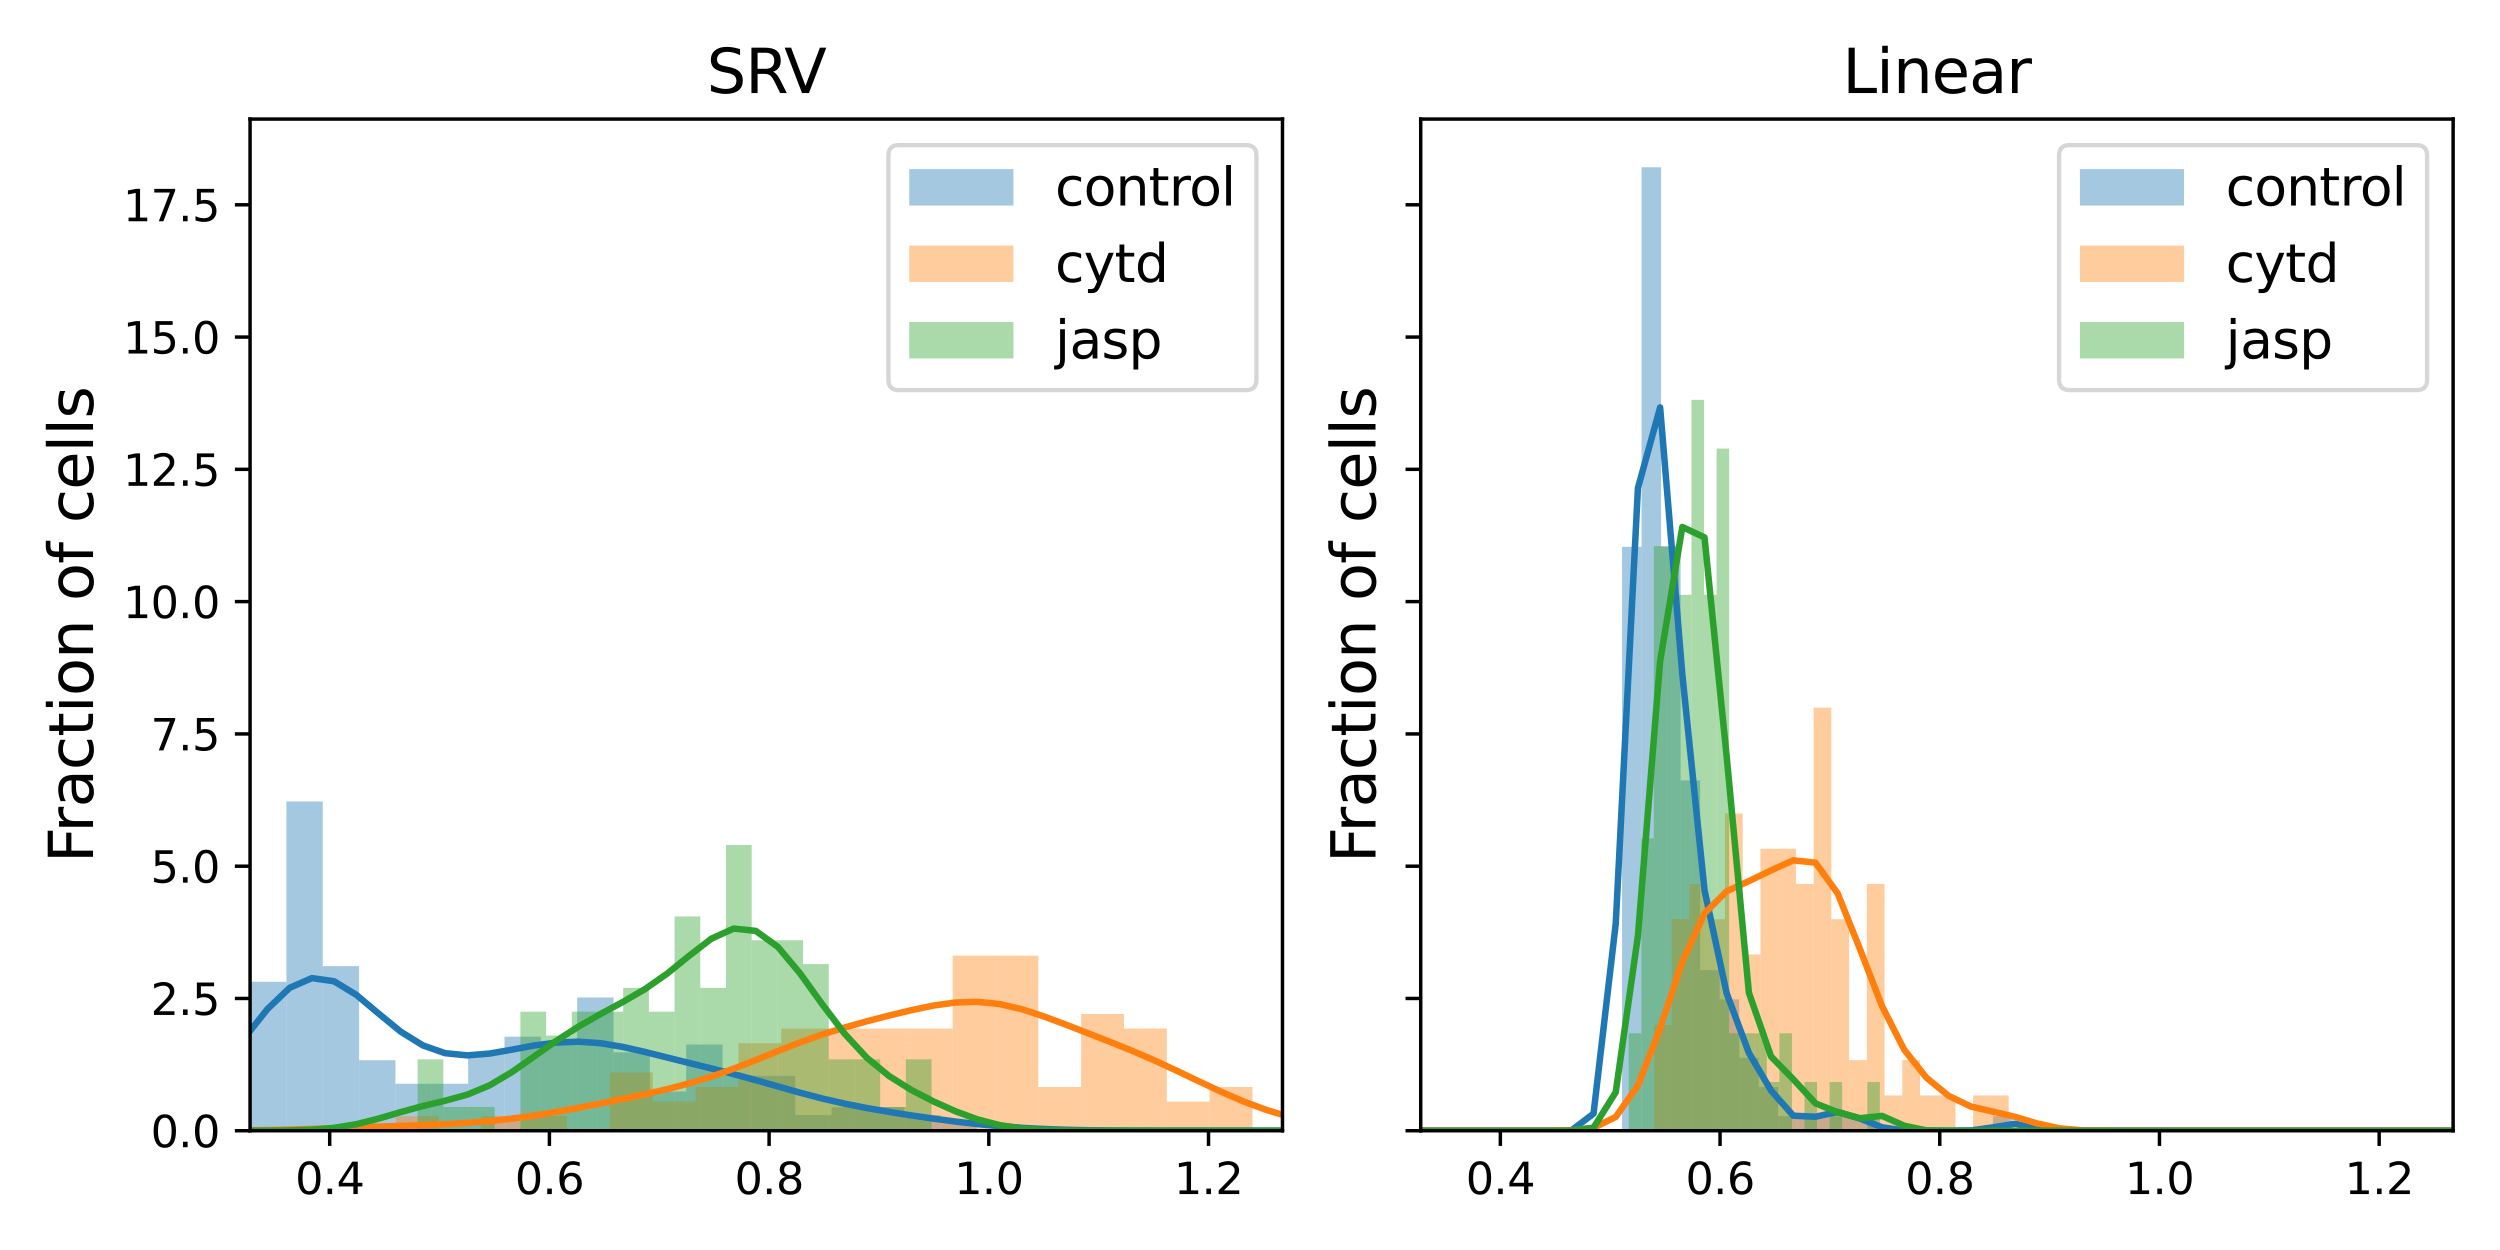 <?xml version="1.0" encoding="utf-8" standalone="no"?>
<!DOCTYPE svg PUBLIC "-//W3C//DTD SVG 1.1//EN"
  "http://www.w3.org/Graphics/SVG/1.1/DTD/svg11.dtd">
<svg xmlns:xlink="http://www.w3.org/1999/xlink" width="576pt" height="288pt" viewBox="0 0 576 288" xmlns="http://www.w3.org/2000/svg" version="1.1">
 <defs>
  <style type="text/css">*{stroke-linejoin: round; stroke-linecap: butt}</style>
 </defs>
 <g id="figure_1">
  <g id="patch_1">
   <path d="M 0 288 
L 576 288 
L 576 0 
L 0 0 
z
" style="fill: #ffffff"/>
  </g>
  <g id="axes_1">
   <g id="patch_2">
    <path d="M 57.615 260.522 
L 295.483 260.522 
L 295.483 27.438 
L 57.615 27.438 
z
" style="fill: #ffffff"/>
   </g>
   <g id="patch_3">
    <path d="M 57.615 260.522 
L 65.989 260.522 
L 65.989 226.205 
L 57.615 226.205 
z
" clip-path="url(#pcfbbd8d326)" style="fill: #1f77b4; opacity: 0.4"/>
   </g>
   <g id="patch_4">
    <path d="M 65.989 260.522 
L 74.363 260.522 
L 74.363 184.663 
L 65.989 184.663 
z
" clip-path="url(#pcfbbd8d326)" style="fill: #1f77b4; opacity: 0.4"/>
   </g>
   <g id="patch_5">
    <path d="M 74.363 260.522 
L 82.738 260.522 
L 82.738 222.593 
L 74.363 222.593 
z
" clip-path="url(#pcfbbd8d326)" style="fill: #1f77b4; opacity: 0.4"/>
   </g>
   <g id="patch_6">
    <path d="M 82.738 260.522 
L 91.112 260.522 
L 91.112 244.266 
L 82.738 244.266 
z
" clip-path="url(#pcfbbd8d326)" style="fill: #1f77b4; opacity: 0.4"/>
   </g>
   <g id="patch_7">
    <path d="M 91.112 260.522 
L 99.486 260.522 
L 99.486 249.685 
L 91.112 249.685 
z
" clip-path="url(#pcfbbd8d326)" style="fill: #1f77b4; opacity: 0.4"/>
   </g>
   <g id="patch_8">
    <path d="M 99.486 260.522 
L 107.86 260.522 
L 107.86 249.685 
L 99.486 249.685 
z
" clip-path="url(#pcfbbd8d326)" style="fill: #1f77b4; opacity: 0.4"/>
   </g>
   <g id="patch_9">
    <path d="M 107.86 260.522 
L 116.234 260.522 
L 116.234 242.46 
L 107.86 242.46 
z
" clip-path="url(#pcfbbd8d326)" style="fill: #1f77b4; opacity: 0.4"/>
   </g>
   <g id="patch_10">
    <path d="M 116.234 260.522 
L 124.609 260.522 
L 124.609 238.848 
L 116.234 238.848 
z
" clip-path="url(#pcfbbd8d326)" style="fill: #1f77b4; opacity: 0.4"/>
   </g>
   <g id="patch_11">
    <path d="M 124.609 260.522 
L 132.983 260.522 
L 132.983 240.654 
L 124.609 240.654 
z
" clip-path="url(#pcfbbd8d326)" style="fill: #1f77b4; opacity: 0.4"/>
   </g>
   <g id="patch_12">
    <path d="M 132.983 260.522 
L 141.357 260.522 
L 141.357 229.817 
L 132.983 229.817 
z
" clip-path="url(#pcfbbd8d326)" style="fill: #1f77b4; opacity: 0.4"/>
   </g>
   <g id="patch_13">
    <path d="M 141.357 260.522 
L 149.731 260.522 
L 149.731 242.46 
L 141.357 242.46 
z
" clip-path="url(#pcfbbd8d326)" style="fill: #1f77b4; opacity: 0.4"/>
   </g>
   <g id="patch_14">
    <path d="M 149.731 260.522 
L 158.105 260.522 
L 158.105 251.491 
L 149.731 251.491 
z
" clip-path="url(#pcfbbd8d326)" style="fill: #1f77b4; opacity: 0.4"/>
   </g>
   <g id="patch_15">
    <path d="M 158.105 260.522 
L 166.48 260.522 
L 166.48 240.654 
L 158.105 240.654 
z
" clip-path="url(#pcfbbd8d326)" style="fill: #1f77b4; opacity: 0.4"/>
   </g>
   <g id="patch_16">
    <path d="M 166.48 260.522 
L 174.854 260.522 
L 174.854 247.879 
L 166.48 247.879 
z
" clip-path="url(#pcfbbd8d326)" style="fill: #1f77b4; opacity: 0.4"/>
   </g>
   <g id="patch_17">
    <path d="M 174.854 260.522 
L 183.228 260.522 
L 183.228 247.879 
L 174.854 247.879 
z
" clip-path="url(#pcfbbd8d326)" style="fill: #1f77b4; opacity: 0.4"/>
   </g>
   <g id="patch_18">
    <path d="M 183.228 260.522 
L 191.602 260.522 
L 191.602 256.91 
L 183.228 256.91 
z
" clip-path="url(#pcfbbd8d326)" style="fill: #1f77b4; opacity: 0.4"/>
   </g>
   <g id="patch_19">
    <path d="M 191.602 260.522 
L 199.976 260.522 
L 199.976 255.103 
L 191.602 255.103 
z
" clip-path="url(#pcfbbd8d326)" style="fill: #1f77b4; opacity: 0.4"/>
   </g>
   <g id="patch_20">
    <path d="M 199.976 260.522 
L 208.351 260.522 
L 208.351 255.103 
L 199.976 255.103 
z
" clip-path="url(#pcfbbd8d326)" style="fill: #1f77b4; opacity: 0.4"/>
   </g>
   <g id="patch_21">
    <path d="M 208.351 260.522 
L 216.725 260.522 
L 216.725 256.91 
L 208.351 256.91 
z
" clip-path="url(#pcfbbd8d326)" style="fill: #1f77b4; opacity: 0.4"/>
   </g>
   <g id="patch_22">
    <path d="M 216.725 260.522 
L 225.099 260.522 
L 225.099 258.716 
L 216.725 258.716 
z
" clip-path="url(#pcfbbd8d326)" style="fill: #1f77b4; opacity: 0.4"/>
   </g>
   <g id="patch_23">
    <path d="M 91.176 260.522 
L 101.046 260.522 
L 101.046 257.16 
L 91.176 257.16 
z
" clip-path="url(#pcfbbd8d326)" style="fill: #ff7f0e; opacity: 0.4"/>
   </g>
   <g id="patch_24">
    <path d="M 101.046 260.522 
L 110.916 260.522 
L 110.916 260.522 
L 101.046 260.522 
z
" clip-path="url(#pcfbbd8d326)" style="fill: #ff7f0e; opacity: 0.4"/>
   </g>
   <g id="patch_25">
    <path d="M 110.916 260.522 
L 120.786 260.522 
L 120.786 257.16 
L 110.916 257.16 
z
" clip-path="url(#pcfbbd8d326)" style="fill: #ff7f0e; opacity: 0.4"/>
   </g>
   <g id="patch_26">
    <path d="M 120.786 260.522 
L 130.656 260.522 
L 130.656 257.16 
L 120.786 257.16 
z
" clip-path="url(#pcfbbd8d326)" style="fill: #ff7f0e; opacity: 0.4"/>
   </g>
   <g id="patch_27">
    <path d="M 130.656 260.522 
L 140.526 260.522 
L 140.526 260.522 
L 130.656 260.522 
z
" clip-path="url(#pcfbbd8d326)" style="fill: #ff7f0e; opacity: 0.4"/>
   </g>
   <g id="patch_28">
    <path d="M 140.526 260.522 
L 150.396 260.522 
L 150.396 247.076 
L 140.526 247.076 
z
" clip-path="url(#pcfbbd8d326)" style="fill: #ff7f0e; opacity: 0.4"/>
   </g>
   <g id="patch_29">
    <path d="M 150.396 260.522 
L 160.267 260.522 
L 160.267 253.799 
L 150.396 253.799 
z
" clip-path="url(#pcfbbd8d326)" style="fill: #ff7f0e; opacity: 0.4"/>
   </g>
   <g id="patch_30">
    <path d="M 160.267 260.522 
L 170.137 260.522 
L 170.137 250.438 
L 160.267 250.438 
z
" clip-path="url(#pcfbbd8d326)" style="fill: #ff7f0e; opacity: 0.4"/>
   </g>
   <g id="patch_31">
    <path d="M 170.137 260.522 
L 180.007 260.522 
L 180.007 240.353 
L 170.137 240.353 
z
" clip-path="url(#pcfbbd8d326)" style="fill: #ff7f0e; opacity: 0.4"/>
   </g>
   <g id="patch_32">
    <path d="M 180.007 260.522 
L 189.877 260.522 
L 189.877 236.992 
L 180.007 236.992 
z
" clip-path="url(#pcfbbd8d326)" style="fill: #ff7f0e; opacity: 0.4"/>
   </g>
   <g id="patch_33">
    <path d="M 189.877 260.522 
L 199.747 260.522 
L 199.747 236.992 
L 189.877 236.992 
z
" clip-path="url(#pcfbbd8d326)" style="fill: #ff7f0e; opacity: 0.4"/>
   </g>
   <g id="patch_34">
    <path d="M 199.747 260.522 
L 209.617 260.522 
L 209.617 236.992 
L 199.747 236.992 
z
" clip-path="url(#pcfbbd8d326)" style="fill: #ff7f0e; opacity: 0.4"/>
   </g>
   <g id="patch_35">
    <path d="M 209.617 260.522 
L 219.487 260.522 
L 219.487 236.992 
L 209.617 236.992 
z
" clip-path="url(#pcfbbd8d326)" style="fill: #ff7f0e; opacity: 0.4"/>
   </g>
   <g id="patch_36">
    <path d="M 219.487 260.522 
L 229.357 260.522 
L 229.357 220.184 
L 219.487 220.184 
z
" clip-path="url(#pcfbbd8d326)" style="fill: #ff7f0e; opacity: 0.4"/>
   </g>
   <g id="patch_37">
    <path d="M 229.357 260.522 
L 239.227 260.522 
L 239.227 220.184 
L 229.357 220.184 
z
" clip-path="url(#pcfbbd8d326)" style="fill: #ff7f0e; opacity: 0.4"/>
   </g>
   <g id="patch_38">
    <path d="M 239.227 260.522 
L 249.097 260.522 
L 249.097 250.438 
L 239.227 250.438 
z
" clip-path="url(#pcfbbd8d326)" style="fill: #ff7f0e; opacity: 0.4"/>
   </g>
   <g id="patch_39">
    <path d="M 249.097 260.522 
L 258.967 260.522 
L 258.967 233.63 
L 249.097 233.63 
z
" clip-path="url(#pcfbbd8d326)" style="fill: #ff7f0e; opacity: 0.4"/>
   </g>
   <g id="patch_40">
    <path d="M 258.967 260.522 
L 268.837 260.522 
L 268.837 236.992 
L 258.967 236.992 
z
" clip-path="url(#pcfbbd8d326)" style="fill: #ff7f0e; opacity: 0.4"/>
   </g>
   <g id="patch_41">
    <path d="M 268.837 260.522 
L 278.707 260.522 
L 278.707 253.799 
L 268.837 253.799 
z
" clip-path="url(#pcfbbd8d326)" style="fill: #ff7f0e; opacity: 0.4"/>
   </g>
   <g id="patch_42">
    <path d="M 278.707 260.522 
L 288.577 260.522 
L 288.577 250.438 
L 278.707 250.438 
z
" clip-path="url(#pcfbbd8d326)" style="fill: #ff7f0e; opacity: 0.4"/>
   </g>
   <g id="patch_43">
    <path d="M 96.218 260.522 
L 102.139 260.522 
L 102.139 244.064 
L 96.218 244.064 
z
" clip-path="url(#pcfbbd8d326)" style="fill: #2ca02c; opacity: 0.4"/>
   </g>
   <g id="patch_44">
    <path d="M 102.139 260.522 
L 108.06 260.522 
L 108.06 255.036 
L 102.139 255.036 
z
" clip-path="url(#pcfbbd8d326)" style="fill: #2ca02c; opacity: 0.4"/>
   </g>
   <g id="patch_45">
    <path d="M 108.06 260.522 
L 113.98 260.522 
L 113.98 255.036 
L 108.06 255.036 
z
" clip-path="url(#pcfbbd8d326)" style="fill: #2ca02c; opacity: 0.4"/>
   </g>
   <g id="patch_46">
    <path d="M 113.98 260.522 
L 119.901 260.522 
L 119.901 260.522 
L 113.98 260.522 
z
" clip-path="url(#pcfbbd8d326)" style="fill: #2ca02c; opacity: 0.4"/>
   </g>
   <g id="patch_47">
    <path d="M 119.901 260.522 
L 125.821 260.522 
L 125.821 233.093 
L 119.901 233.093 
z
" clip-path="url(#pcfbbd8d326)" style="fill: #2ca02c; opacity: 0.4"/>
   </g>
   <g id="patch_48">
    <path d="M 125.821 260.522 
L 131.742 260.522 
L 131.742 238.579 
L 125.821 238.579 
z
" clip-path="url(#pcfbbd8d326)" style="fill: #2ca02c; opacity: 0.4"/>
   </g>
   <g id="patch_49">
    <path d="M 131.742 260.522 
L 137.663 260.522 
L 137.663 233.093 
L 131.742 233.093 
z
" clip-path="url(#pcfbbd8d326)" style="fill: #2ca02c; opacity: 0.4"/>
   </g>
   <g id="patch_50">
    <path d="M 137.663 260.522 
L 143.583 260.522 
L 143.583 233.093 
L 137.663 233.093 
z
" clip-path="url(#pcfbbd8d326)" style="fill: #2ca02c; opacity: 0.4"/>
   </g>
   <g id="patch_51">
    <path d="M 143.583 260.522 
L 149.504 260.522 
L 149.504 227.607 
L 143.583 227.607 
z
" clip-path="url(#pcfbbd8d326)" style="fill: #2ca02c; opacity: 0.4"/>
   </g>
   <g id="patch_52">
    <path d="M 149.504 260.522 
L 155.424 260.522 
L 155.424 233.093 
L 149.504 233.093 
z
" clip-path="url(#pcfbbd8d326)" style="fill: #2ca02c; opacity: 0.4"/>
   </g>
   <g id="patch_53">
    <path d="M 155.424 260.522 
L 161.345 260.522 
L 161.345 211.15 
L 155.424 211.15 
z
" clip-path="url(#pcfbbd8d326)" style="fill: #2ca02c; opacity: 0.4"/>
   </g>
   <g id="patch_54">
    <path d="M 161.345 260.522 
L 167.266 260.522 
L 167.266 227.607 
L 161.345 227.607 
z
" clip-path="url(#pcfbbd8d326)" style="fill: #2ca02c; opacity: 0.4"/>
   </g>
   <g id="patch_55">
    <path d="M 167.266 260.522 
L 173.186 260.522 
L 173.186 194.692 
L 167.266 194.692 
z
" clip-path="url(#pcfbbd8d326)" style="fill: #2ca02c; opacity: 0.4"/>
   </g>
   <g id="patch_56">
    <path d="M 173.186 260.522 
L 179.107 260.522 
L 179.107 216.636 
L 173.186 216.636 
z
" clip-path="url(#pcfbbd8d326)" style="fill: #2ca02c; opacity: 0.4"/>
   </g>
   <g id="patch_57">
    <path d="M 179.107 260.522 
L 185.027 260.522 
L 185.027 216.636 
L 179.107 216.636 
z
" clip-path="url(#pcfbbd8d326)" style="fill: #2ca02c; opacity: 0.4"/>
   </g>
   <g id="patch_58">
    <path d="M 185.027 260.522 
L 190.948 260.522 
L 190.948 222.121 
L 185.027 222.121 
z
" clip-path="url(#pcfbbd8d326)" style="fill: #2ca02c; opacity: 0.4"/>
   </g>
   <g id="patch_59">
    <path d="M 190.948 260.522 
L 196.869 260.522 
L 196.869 244.064 
L 190.948 244.064 
z
" clip-path="url(#pcfbbd8d326)" style="fill: #2ca02c; opacity: 0.4"/>
   </g>
   <g id="patch_60">
    <path d="M 196.869 260.522 
L 202.789 260.522 
L 202.789 244.064 
L 196.869 244.064 
z
" clip-path="url(#pcfbbd8d326)" style="fill: #2ca02c; opacity: 0.4"/>
   </g>
   <g id="patch_61">
    <path d="M 202.789 260.522 
L 208.71 260.522 
L 208.71 255.036 
L 202.789 255.036 
z
" clip-path="url(#pcfbbd8d326)" style="fill: #2ca02c; opacity: 0.4"/>
   </g>
   <g id="patch_62">
    <path d="M 208.71 260.522 
L 214.631 260.522 
L 214.631 244.064 
L 208.71 244.064 
z
" clip-path="url(#pcfbbd8d326)" style="fill: #2ca02c; opacity: 0.4"/>
   </g>
   <g id="matplotlib.axis_1">
    <g id="xtick_1">
     <g id="line2d_1">
      <defs>
       <path id="mb50a671331" d="M 0 0 
L 0 3.5 
" style="stroke: #000000; stroke-width: 0.8"/>
      </defs>
      <g>
       <use xlink:href="#mb50a671331" x="75.961" y="260.522" style="stroke: #000000; stroke-width: 0.8"/>
      </g>
     </g>
     <g id="text_1">
      <!-- 0.4 -->
      <g transform="translate(68.009 275.12) scale(0.1 -0.1)">
       <defs>
        <path id="DejaVuSans-30" d="M 2034 4250 
Q 1547 4250 1301 3770 
Q 1056 3291 1056 2328 
Q 1056 1369 1301 889 
Q 1547 409 2034 409 
Q 2525 409 2770 889 
Q 3016 1369 3016 2328 
Q 3016 3291 2770 3770 
Q 2525 4250 2034 4250 
z
M 2034 4750 
Q 2819 4750 3233 4129 
Q 3647 3509 3647 2328 
Q 3647 1150 3233 529 
Q 2819 -91 2034 -91 
Q 1250 -91 836 529 
Q 422 1150 422 2328 
Q 422 3509 836 4129 
Q 1250 4750 2034 4750 
z
" transform="scale(0.016)"/>
        <path id="DejaVuSans-2e" d="M 684 794 
L 1344 794 
L 1344 0 
L 684 0 
L 684 794 
z
" transform="scale(0.016)"/>
        <path id="DejaVuSans-34" d="M 2419 4116 
L 825 1625 
L 2419 1625 
L 2419 4116 
z
M 2253 4666 
L 3047 4666 
L 3047 1625 
L 3713 1625 
L 3713 1100 
L 3047 1100 
L 3047 0 
L 2419 0 
L 2419 1100 
L 313 1100 
L 313 1709 
L 2253 4666 
z
" transform="scale(0.016)"/>
       </defs>
       <use xlink:href="#DejaVuSans-30"/>
       <use xlink:href="#DejaVuSans-2e" x="63.623"/>
       <use xlink:href="#DejaVuSans-34" x="95.41"/>
      </g>
     </g>
    </g>
    <g id="xtick_2">
     <g id="line2d_2">
      <g>
       <use xlink:href="#mb50a671331" x="126.581" y="260.522" style="stroke: #000000; stroke-width: 0.8"/>
      </g>
     </g>
     <g id="text_2">
      <!-- 0.6 -->
      <g transform="translate(118.63 275.12) scale(0.1 -0.1)">
       <defs>
        <path id="DejaVuSans-36" d="M 2113 2584 
Q 1688 2584 1439 2293 
Q 1191 2003 1191 1497 
Q 1191 994 1439 701 
Q 1688 409 2113 409 
Q 2538 409 2786 701 
Q 3034 994 3034 1497 
Q 3034 2003 2786 2293 
Q 2538 2584 2113 2584 
z
M 3366 4563 
L 3366 3988 
Q 3128 4100 2886 4159 
Q 2644 4219 2406 4219 
Q 1781 4219 1451 3797 
Q 1122 3375 1075 2522 
Q 1259 2794 1537 2939 
Q 1816 3084 2150 3084 
Q 2853 3084 3261 2657 
Q 3669 2231 3669 1497 
Q 3669 778 3244 343 
Q 2819 -91 2113 -91 
Q 1303 -91 875 529 
Q 447 1150 447 2328 
Q 447 3434 972 4092 
Q 1497 4750 2381 4750 
Q 2619 4750 2861 4703 
Q 3103 4656 3366 4563 
z
" transform="scale(0.016)"/>
       </defs>
       <use xlink:href="#DejaVuSans-30"/>
       <use xlink:href="#DejaVuSans-2e" x="63.623"/>
       <use xlink:href="#DejaVuSans-36" x="95.41"/>
      </g>
     </g>
    </g>
    <g id="xtick_3">
     <g id="line2d_3">
      <g>
       <use xlink:href="#mb50a671331" x="177.202" y="260.522" style="stroke: #000000; stroke-width: 0.8"/>
      </g>
     </g>
     <g id="text_3">
      <!-- 0.8 -->
      <g transform="translate(169.25 275.12) scale(0.1 -0.1)">
       <defs>
        <path id="DejaVuSans-38" d="M 2034 2216 
Q 1584 2216 1326 1975 
Q 1069 1734 1069 1313 
Q 1069 891 1326 650 
Q 1584 409 2034 409 
Q 2484 409 2743 651 
Q 3003 894 3003 1313 
Q 3003 1734 2745 1975 
Q 2488 2216 2034 2216 
z
M 1403 2484 
Q 997 2584 770 2862 
Q 544 3141 544 3541 
Q 544 4100 942 4425 
Q 1341 4750 2034 4750 
Q 2731 4750 3128 4425 
Q 3525 4100 3525 3541 
Q 3525 3141 3298 2862 
Q 3072 2584 2669 2484 
Q 3125 2378 3379 2068 
Q 3634 1759 3634 1313 
Q 3634 634 3220 271 
Q 2806 -91 2034 -91 
Q 1263 -91 848 271 
Q 434 634 434 1313 
Q 434 1759 690 2068 
Q 947 2378 1403 2484 
z
M 1172 3481 
Q 1172 3119 1398 2916 
Q 1625 2713 2034 2713 
Q 2441 2713 2670 2916 
Q 2900 3119 2900 3481 
Q 2900 3844 2670 4047 
Q 2441 4250 2034 4250 
Q 1625 4250 1398 4047 
Q 1172 3844 1172 3481 
z
" transform="scale(0.016)"/>
       </defs>
       <use xlink:href="#DejaVuSans-30"/>
       <use xlink:href="#DejaVuSans-2e" x="63.623"/>
       <use xlink:href="#DejaVuSans-38" x="95.41"/>
      </g>
     </g>
    </g>
    <g id="xtick_4">
     <g id="line2d_4">
      <g>
       <use xlink:href="#mb50a671331" x="227.823" y="260.522" style="stroke: #000000; stroke-width: 0.8"/>
      </g>
     </g>
     <g id="text_4">
      <!-- 1.0 -->
      <g transform="translate(219.871 275.12) scale(0.1 -0.1)">
       <defs>
        <path id="DejaVuSans-31" d="M 794 531 
L 1825 531 
L 1825 4091 
L 703 3866 
L 703 4441 
L 1819 4666 
L 2450 4666 
L 2450 531 
L 3481 531 
L 3481 0 
L 794 0 
L 794 531 
z
" transform="scale(0.016)"/>
       </defs>
       <use xlink:href="#DejaVuSans-31"/>
       <use xlink:href="#DejaVuSans-2e" x="63.623"/>
       <use xlink:href="#DejaVuSans-30" x="95.41"/>
      </g>
     </g>
    </g>
    <g id="xtick_5">
     <g id="line2d_5">
      <g>
       <use xlink:href="#mb50a671331" x="278.443" y="260.522" style="stroke: #000000; stroke-width: 0.8"/>
      </g>
     </g>
     <g id="text_5">
      <!-- 1.2 -->
      <g transform="translate(270.492 275.12) scale(0.1 -0.1)">
       <defs>
        <path id="DejaVuSans-32" d="M 1228 531 
L 3431 531 
L 3431 0 
L 469 0 
L 469 531 
Q 828 903 1448 1529 
Q 2069 2156 2228 2338 
Q 2531 2678 2651 2914 
Q 2772 3150 2772 3378 
Q 2772 3750 2511 3984 
Q 2250 4219 1831 4219 
Q 1534 4219 1204 4116 
Q 875 4013 500 3803 
L 500 4441 
Q 881 4594 1212 4672 
Q 1544 4750 1819 4750 
Q 2544 4750 2975 4387 
Q 3406 4025 3406 3419 
Q 3406 3131 3298 2873 
Q 3191 2616 2906 2266 
Q 2828 2175 2409 1742 
Q 1991 1309 1228 531 
z
" transform="scale(0.016)"/>
       </defs>
       <use xlink:href="#DejaVuSans-31"/>
       <use xlink:href="#DejaVuSans-2e" x="63.623"/>
       <use xlink:href="#DejaVuSans-32" x="95.41"/>
      </g>
     </g>
    </g>
   </g>
   <g id="matplotlib.axis_2">
    <g id="ytick_1">
     <g id="line2d_6">
      <defs>
       <path id="mba1cc49a81" d="M 0 0 
L -3.5 0 
" style="stroke: #000000; stroke-width: 0.8"/>
      </defs>
      <g>
       <use xlink:href="#mba1cc49a81" x="57.615" y="260.522" style="stroke: #000000; stroke-width: 0.8"/>
      </g>
     </g>
     <g id="text_6">
      <!-- 0.0 -->
      <g transform="translate(34.712 264.321) scale(0.1 -0.1)">
       <use xlink:href="#DejaVuSans-30"/>
       <use xlink:href="#DejaVuSans-2e" x="63.623"/>
       <use xlink:href="#DejaVuSans-30" x="95.41"/>
      </g>
     </g>
    </g>
    <g id="ytick_2">
     <g id="line2d_7">
      <g>
       <use xlink:href="#mba1cc49a81" x="57.615" y="230.045" style="stroke: #000000; stroke-width: 0.8"/>
      </g>
     </g>
     <g id="text_7">
      <!-- 2.5 -->
      <g transform="translate(34.712 233.844) scale(0.1 -0.1)">
       <defs>
        <path id="DejaVuSans-35" d="M 691 4666 
L 3169 4666 
L 3169 4134 
L 1269 4134 
L 1269 2991 
Q 1406 3038 1543 3061 
Q 1681 3084 1819 3084 
Q 2600 3084 3056 2656 
Q 3513 2228 3513 1497 
Q 3513 744 3044 326 
Q 2575 -91 1722 -91 
Q 1428 -91 1123 -41 
Q 819 9 494 109 
L 494 744 
Q 775 591 1075 516 
Q 1375 441 1709 441 
Q 2250 441 2565 725 
Q 2881 1009 2881 1497 
Q 2881 1984 2565 2268 
Q 2250 2553 1709 2553 
Q 1456 2553 1204 2497 
Q 953 2441 691 2322 
L 691 4666 
z
" transform="scale(0.016)"/>
       </defs>
       <use xlink:href="#DejaVuSans-32"/>
       <use xlink:href="#DejaVuSans-2e" x="63.623"/>
       <use xlink:href="#DejaVuSans-35" x="95.41"/>
      </g>
     </g>
    </g>
    <g id="ytick_3">
     <g id="line2d_8">
      <g>
       <use xlink:href="#mba1cc49a81" x="57.615" y="199.568" style="stroke: #000000; stroke-width: 0.8"/>
      </g>
     </g>
     <g id="text_8">
      <!-- 5.0 -->
      <g transform="translate(34.712 203.367) scale(0.1 -0.1)">
       <use xlink:href="#DejaVuSans-35"/>
       <use xlink:href="#DejaVuSans-2e" x="63.623"/>
       <use xlink:href="#DejaVuSans-30" x="95.41"/>
      </g>
     </g>
    </g>
    <g id="ytick_4">
     <g id="line2d_9">
      <g>
       <use xlink:href="#mba1cc49a81" x="57.615" y="169.091" style="stroke: #000000; stroke-width: 0.8"/>
      </g>
     </g>
     <g id="text_9">
      <!-- 7.5 -->
      <g transform="translate(34.712 172.89) scale(0.1 -0.1)">
       <defs>
        <path id="DejaVuSans-37" d="M 525 4666 
L 3525 4666 
L 3525 4397 
L 1831 0 
L 1172 0 
L 2766 4134 
L 525 4134 
L 525 4666 
z
" transform="scale(0.016)"/>
       </defs>
       <use xlink:href="#DejaVuSans-37"/>
       <use xlink:href="#DejaVuSans-2e" x="63.623"/>
       <use xlink:href="#DejaVuSans-35" x="95.41"/>
      </g>
     </g>
    </g>
    <g id="ytick_5">
     <g id="line2d_10">
      <g>
       <use xlink:href="#mba1cc49a81" x="57.615" y="138.614" style="stroke: #000000; stroke-width: 0.8"/>
      </g>
     </g>
     <g id="text_10">
      <!-- 10.0 -->
      <g transform="translate(28.349 142.413) scale(0.1 -0.1)">
       <use xlink:href="#DejaVuSans-31"/>
       <use xlink:href="#DejaVuSans-30" x="63.623"/>
       <use xlink:href="#DejaVuSans-2e" x="127.246"/>
       <use xlink:href="#DejaVuSans-30" x="159.033"/>
      </g>
     </g>
    </g>
    <g id="ytick_6">
     <g id="line2d_11">
      <g>
       <use xlink:href="#mba1cc49a81" x="57.615" y="108.137" style="stroke: #000000; stroke-width: 0.8"/>
      </g>
     </g>
     <g id="text_11">
      <!-- 12.5 -->
      <g transform="translate(28.349 111.936) scale(0.1 -0.1)">
       <use xlink:href="#DejaVuSans-31"/>
       <use xlink:href="#DejaVuSans-32" x="63.623"/>
       <use xlink:href="#DejaVuSans-2e" x="127.246"/>
       <use xlink:href="#DejaVuSans-35" x="159.033"/>
      </g>
     </g>
    </g>
    <g id="ytick_7">
     <g id="line2d_12">
      <g>
       <use xlink:href="#mba1cc49a81" x="57.615" y="77.66" style="stroke: #000000; stroke-width: 0.8"/>
      </g>
     </g>
     <g id="text_12">
      <!-- 15.0 -->
      <g transform="translate(28.349 81.459) scale(0.1 -0.1)">
       <use xlink:href="#DejaVuSans-31"/>
       <use xlink:href="#DejaVuSans-35" x="63.623"/>
       <use xlink:href="#DejaVuSans-2e" x="127.246"/>
       <use xlink:href="#DejaVuSans-30" x="159.033"/>
      </g>
     </g>
    </g>
    <g id="ytick_8">
     <g id="line2d_13">
      <g>
       <use xlink:href="#mba1cc49a81" x="57.615" y="47.183" style="stroke: #000000; stroke-width: 0.8"/>
      </g>
     </g>
     <g id="text_13">
      <!-- 17.5 -->
      <g transform="translate(28.349 50.982) scale(0.1 -0.1)">
       <use xlink:href="#DejaVuSans-31"/>
       <use xlink:href="#DejaVuSans-37" x="63.623"/>
       <use xlink:href="#DejaVuSans-2e" x="127.246"/>
       <use xlink:href="#DejaVuSans-35" x="159.033"/>
      </g>
     </g>
    </g>
    <g id="text_14">
     <!-- Fraction of cells -->
     <g transform="translate(21.438 198.812) rotate(-90) scale(0.14 -0.14)">
      <defs>
       <path id="DejaVuSans-46" d="M 628 4666 
L 3309 4666 
L 3309 4134 
L 1259 4134 
L 1259 2759 
L 3109 2759 
L 3109 2228 
L 1259 2228 
L 1259 0 
L 628 0 
L 628 4666 
z
" transform="scale(0.016)"/>
       <path id="DejaVuSans-72" d="M 2631 2963 
Q 2534 3019 2420 3045 
Q 2306 3072 2169 3072 
Q 1681 3072 1420 2755 
Q 1159 2438 1159 1844 
L 1159 0 
L 581 0 
L 581 3500 
L 1159 3500 
L 1159 2956 
Q 1341 3275 1631 3429 
Q 1922 3584 2338 3584 
Q 2397 3584 2469 3576 
Q 2541 3569 2628 3553 
L 2631 2963 
z
" transform="scale(0.016)"/>
       <path id="DejaVuSans-61" d="M 2194 1759 
Q 1497 1759 1228 1600 
Q 959 1441 959 1056 
Q 959 750 1161 570 
Q 1363 391 1709 391 
Q 2188 391 2477 730 
Q 2766 1069 2766 1631 
L 2766 1759 
L 2194 1759 
z
M 3341 1997 
L 3341 0 
L 2766 0 
L 2766 531 
Q 2569 213 2275 61 
Q 1981 -91 1556 -91 
Q 1019 -91 701 211 
Q 384 513 384 1019 
Q 384 1609 779 1909 
Q 1175 2209 1959 2209 
L 2766 2209 
L 2766 2266 
Q 2766 2663 2505 2880 
Q 2244 3097 1772 3097 
Q 1472 3097 1187 3025 
Q 903 2953 641 2809 
L 641 3341 
Q 956 3463 1253 3523 
Q 1550 3584 1831 3584 
Q 2591 3584 2966 3190 
Q 3341 2797 3341 1997 
z
" transform="scale(0.016)"/>
       <path id="DejaVuSans-63" d="M 3122 3366 
L 3122 2828 
Q 2878 2963 2633 3030 
Q 2388 3097 2138 3097 
Q 1578 3097 1268 2742 
Q 959 2388 959 1747 
Q 959 1106 1268 751 
Q 1578 397 2138 397 
Q 2388 397 2633 464 
Q 2878 531 3122 666 
L 3122 134 
Q 2881 22 2623 -34 
Q 2366 -91 2075 -91 
Q 1284 -91 818 406 
Q 353 903 353 1747 
Q 353 2603 823 3093 
Q 1294 3584 2113 3584 
Q 2378 3584 2631 3529 
Q 2884 3475 3122 3366 
z
" transform="scale(0.016)"/>
       <path id="DejaVuSans-74" d="M 1172 4494 
L 1172 3500 
L 2356 3500 
L 2356 3053 
L 1172 3053 
L 1172 1153 
Q 1172 725 1289 603 
Q 1406 481 1766 481 
L 2356 481 
L 2356 0 
L 1766 0 
Q 1100 0 847 248 
Q 594 497 594 1153 
L 594 3053 
L 172 3053 
L 172 3500 
L 594 3500 
L 594 4494 
L 1172 4494 
z
" transform="scale(0.016)"/>
       <path id="DejaVuSans-69" d="M 603 3500 
L 1178 3500 
L 1178 0 
L 603 0 
L 603 3500 
z
M 603 4863 
L 1178 4863 
L 1178 4134 
L 603 4134 
L 603 4863 
z
" transform="scale(0.016)"/>
       <path id="DejaVuSans-6f" d="M 1959 3097 
Q 1497 3097 1228 2736 
Q 959 2375 959 1747 
Q 959 1119 1226 758 
Q 1494 397 1959 397 
Q 2419 397 2687 759 
Q 2956 1122 2956 1747 
Q 2956 2369 2687 2733 
Q 2419 3097 1959 3097 
z
M 1959 3584 
Q 2709 3584 3137 3096 
Q 3566 2609 3566 1747 
Q 3566 888 3137 398 
Q 2709 -91 1959 -91 
Q 1206 -91 779 398 
Q 353 888 353 1747 
Q 353 2609 779 3096 
Q 1206 3584 1959 3584 
z
" transform="scale(0.016)"/>
       <path id="DejaVuSans-6e" d="M 3513 2113 
L 3513 0 
L 2938 0 
L 2938 2094 
Q 2938 2591 2744 2837 
Q 2550 3084 2163 3084 
Q 1697 3084 1428 2787 
Q 1159 2491 1159 1978 
L 1159 0 
L 581 0 
L 581 3500 
L 1159 3500 
L 1159 2956 
Q 1366 3272 1645 3428 
Q 1925 3584 2291 3584 
Q 2894 3584 3203 3211 
Q 3513 2838 3513 2113 
z
" transform="scale(0.016)"/>
       <path id="DejaVuSans-20" transform="scale(0.016)"/>
       <path id="DejaVuSans-66" d="M 2375 4863 
L 2375 4384 
L 1825 4384 
Q 1516 4384 1395 4259 
Q 1275 4134 1275 3809 
L 1275 3500 
L 2222 3500 
L 2222 3053 
L 1275 3053 
L 1275 0 
L 697 0 
L 697 3053 
L 147 3053 
L 147 3500 
L 697 3500 
L 697 3744 
Q 697 4328 969 4595 
Q 1241 4863 1831 4863 
L 2375 4863 
z
" transform="scale(0.016)"/>
       <path id="DejaVuSans-65" d="M 3597 1894 
L 3597 1613 
L 953 1613 
Q 991 1019 1311 708 
Q 1631 397 2203 397 
Q 2534 397 2845 478 
Q 3156 559 3463 722 
L 3463 178 
Q 3153 47 2828 -22 
Q 2503 -91 2169 -91 
Q 1331 -91 842 396 
Q 353 884 353 1716 
Q 353 2575 817 3079 
Q 1281 3584 2069 3584 
Q 2775 3584 3186 3129 
Q 3597 2675 3597 1894 
z
M 3022 2063 
Q 3016 2534 2758 2815 
Q 2500 3097 2075 3097 
Q 1594 3097 1305 2825 
Q 1016 2553 972 2059 
L 3022 2063 
z
" transform="scale(0.016)"/>
       <path id="DejaVuSans-6c" d="M 603 4863 
L 1178 4863 
L 1178 0 
L 603 0 
L 603 4863 
z
" transform="scale(0.016)"/>
       <path id="DejaVuSans-73" d="M 2834 3397 
L 2834 2853 
Q 2591 2978 2328 3040 
Q 2066 3103 1784 3103 
Q 1356 3103 1142 2972 
Q 928 2841 928 2578 
Q 928 2378 1081 2264 
Q 1234 2150 1697 2047 
L 1894 2003 
Q 2506 1872 2764 1633 
Q 3022 1394 3022 966 
Q 3022 478 2636 193 
Q 2250 -91 1575 -91 
Q 1294 -91 989 -36 
Q 684 19 347 128 
L 347 722 
Q 666 556 975 473 
Q 1284 391 1588 391 
Q 1994 391 2212 530 
Q 2431 669 2431 922 
Q 2431 1156 2273 1281 
Q 2116 1406 1581 1522 
L 1381 1569 
Q 847 1681 609 1914 
Q 372 2147 372 2553 
Q 372 3047 722 3315 
Q 1072 3584 1716 3584 
Q 2034 3584 2315 3537 
Q 2597 3491 2834 3397 
z
" transform="scale(0.016)"/>
      </defs>
      <use xlink:href="#DejaVuSans-46"/>
      <use xlink:href="#DejaVuSans-72" x="50.27"/>
      <use xlink:href="#DejaVuSans-61" x="91.383"/>
      <use xlink:href="#DejaVuSans-63" x="152.662"/>
      <use xlink:href="#DejaVuSans-74" x="207.643"/>
      <use xlink:href="#DejaVuSans-69" x="246.852"/>
      <use xlink:href="#DejaVuSans-6f" x="274.635"/>
      <use xlink:href="#DejaVuSans-6e" x="335.816"/>
      <use xlink:href="#DejaVuSans-20" x="399.195"/>
      <use xlink:href="#DejaVuSans-6f" x="430.982"/>
      <use xlink:href="#DejaVuSans-66" x="492.164"/>
      <use xlink:href="#DejaVuSans-20" x="527.369"/>
      <use xlink:href="#DejaVuSans-63" x="559.156"/>
      <use xlink:href="#DejaVuSans-65" x="614.137"/>
      <use xlink:href="#DejaVuSans-6c" x="675.66"/>
      <use xlink:href="#DejaVuSans-6c" x="703.443"/>
      <use xlink:href="#DejaVuSans-73" x="731.227"/>
     </g>
    </g>
   </g>
   <g id="line2d_14">
    <path d="M -1 260.521 
L 0.286 260.521 
L 5.399 260.518 
L 10.512 260.505 
L 15.625 260.464 
L 20.738 260.344 
L 25.852 260.032 
L 30.965 259.313 
L 36.078 257.849 
L 41.191 255.226 
L 46.304 251.104 
L 51.418 245.474 
L 56.531 238.885 
L 61.644 232.458 
L 66.757 227.582 
L 71.87 225.354 
L 76.983 226.096 
L 82.097 229.214 
L 87.21 233.507 
L 92.323 237.694 
L 97.436 240.864 
L 102.549 242.653 
L 107.663 243.158 
L 112.776 242.743 
L 117.889 241.853 
L 123.002 240.898 
L 128.115 240.208 
L 133.229 239.999 
L 138.342 240.352 
L 143.455 241.198 
L 148.568 242.361 
L 153.681 243.643 
L 158.794 244.918 
L 163.908 246.176 
L 169.021 247.476 
L 174.134 248.865 
L 179.247 250.323 
L 184.36 251.769 
L 189.474 253.107 
L 194.587 254.28 
L 199.7 255.291 
L 204.813 256.179 
L 209.926 256.986 
L 215.04 257.731 
L 220.153 258.409 
L 225.266 258.997 
L 230.379 259.481 
L 235.492 259.853 
L 240.605 260.12 
L 245.719 260.299 
L 250.832 260.408 
L 255.945 260.469 
L 261.058 260.5 
L 266.171 260.514 
L 271.285 260.519 
L 276.398 260.521 
L 281.511 260.522 
L 286.624 260.522 
L 291.737 260.522 
L 296.851 260.522 
L 301.964 260.522 
L 307.077 260.522 
L 312.19 260.522 
L 317.303 260.522 
L 322.416 260.522 
L 327.53 260.522 
L 332.643 260.522 
L 337.756 260.522 
L 342.869 260.522 
L 347.982 260.522 
L 353.096 260.522 
L 358.209 260.522 
L 363.322 260.522 
L 368.435 260.522 
L 373.548 260.522 
L 378.662 260.522 
L 383.775 260.522 
L 388.888 260.522 
L 394.001 260.522 
L 399.114 260.522 
L 404.228 260.522 
L 409.341 260.522 
L 414.454 260.522 
L 419.567 260.522 
L 424.68 260.522 
L 429.793 260.522 
L 434.907 260.522 
L 440.02 260.522 
L 445.133 260.522 
L 450.246 260.522 
L 455.359 260.522 
L 460.473 260.522 
L 465.586 260.522 
L 470.699 260.522 
L 475.812 260.522 
L 480.925 260.522 
" clip-path="url(#pcfbbd8d326)" style="fill: none; stroke: #1f77b4; stroke-width: 1.5; stroke-linecap: square"/>
   </g>
   <g id="line2d_15">
    <path d="M -1 260.522 
L 0.286 260.522 
L 5.399 260.522 
L 10.512 260.522 
L 15.625 260.522 
L 20.738 260.522 
L 25.852 260.522 
L 30.965 260.521 
L 36.078 260.52 
L 41.191 260.516 
L 46.304 260.506 
L 51.418 260.484 
L 56.531 260.443 
L 61.644 260.37 
L 66.757 260.26 
L 71.87 260.11 
L 76.983 259.932 
L 82.097 259.744 
L 87.21 259.566 
L 92.323 259.401 
L 97.436 259.232 
L 102.549 259.021 
L 107.663 258.724 
L 112.776 258.304 
L 117.889 257.74 
L 123.002 257.032 
L 128.115 256.195 
L 133.229 255.255 
L 138.342 254.249 
L 143.455 253.204 
L 148.568 252.118 
L 153.681 250.945 
L 158.794 249.611 
L 163.908 248.046 
L 169.021 246.233 
L 174.134 244.229 
L 179.247 242.157 
L 184.36 240.161 
L 189.474 238.345 
L 194.587 236.742 
L 199.7 235.311 
L 204.813 233.988 
L 209.926 232.754 
L 215.04 231.69 
L 220.153 230.976 
L 225.266 230.819 
L 230.379 231.349 
L 235.492 232.54 
L 240.605 234.213 
L 245.719 236.133 
L 250.832 238.12 
L 255.945 240.123 
L 261.058 242.195 
L 266.171 244.408 
L 271.285 246.776 
L 276.398 249.223 
L 281.511 251.617 
L 286.624 253.816 
L 291.737 255.714 
L 296.851 257.254 
L 301.964 258.428 
L 307.077 259.264 
L 312.19 259.818 
L 317.303 260.157 
L 322.416 260.347 
L 327.53 260.445 
L 332.643 260.491 
L 337.756 260.511 
L 342.869 260.518 
L 347.982 260.521 
L 353.096 260.522 
L 358.209 260.522 
L 363.322 260.522 
L 368.435 260.522 
L 373.548 260.522 
L 378.662 260.522 
L 383.775 260.522 
L 388.888 260.522 
L 394.001 260.522 
L 399.114 260.522 
L 404.228 260.522 
L 409.341 260.522 
L 414.454 260.522 
L 419.567 260.522 
L 424.68 260.522 
L 429.793 260.522 
L 434.907 260.522 
L 440.02 260.522 
L 445.133 260.522 
L 450.246 260.522 
L 455.359 260.522 
L 460.473 260.522 
L 465.586 260.522 
L 470.699 260.522 
L 475.812 260.522 
L 480.925 260.522 
" clip-path="url(#pcfbbd8d326)" style="fill: none; stroke: #ff7f0e; stroke-width: 1.5; stroke-linecap: square"/>
   </g>
   <g id="line2d_16">
    <path d="M -1 260.522 
L 0.286 260.522 
L 5.399 260.522 
L 10.512 260.522 
L 15.625 260.522 
L 20.738 260.522 
L 25.852 260.522 
L 30.965 260.522 
L 36.078 260.522 
L 41.191 260.522 
L 46.304 260.522 
L 51.418 260.521 
L 56.531 260.519 
L 61.644 260.506 
L 66.757 260.454 
L 71.87 260.284 
L 76.983 259.856 
L 82.097 259.011 
L 87.21 257.728 
L 92.323 256.225 
L 97.436 254.829 
L 102.549 253.61 
L 107.663 252.201 
L 112.776 250.071 
L 117.889 247.04 
L 123.002 243.451 
L 128.115 239.844 
L 133.229 236.56 
L 138.342 233.636 
L 143.455 230.877 
L 148.568 227.908 
L 153.681 224.342 
L 158.794 220.199 
L 163.908 216.268 
L 169.021 213.946 
L 174.134 214.48 
L 179.247 218.19 
L 184.36 224.302 
L 189.474 231.413 
L 194.587 238.154 
L 199.7 243.696 
L 204.813 247.901 
L 209.926 251.11 
L 215.04 253.754 
L 220.153 256.044 
L 225.266 257.92 
L 230.379 259.241 
L 235.492 260.001 
L 240.605 260.35 
L 245.719 260.476 
L 250.832 260.512 
L 255.945 260.52 
L 261.058 260.522 
L 266.171 260.522 
L 271.285 260.522 
L 276.398 260.522 
L 281.511 260.522 
L 286.624 260.522 
L 291.737 260.522 
L 296.851 260.522 
L 301.964 260.522 
L 307.077 260.522 
L 312.19 260.522 
L 317.303 260.522 
L 322.416 260.522 
L 327.53 260.522 
L 332.643 260.522 
L 337.756 260.522 
L 342.869 260.522 
L 347.982 260.522 
L 353.096 260.522 
L 358.209 260.522 
L 363.322 260.522 
L 368.435 260.522 
L 373.548 260.522 
L 378.662 260.522 
L 383.775 260.522 
L 388.888 260.522 
L 394.001 260.522 
L 399.114 260.522 
L 404.228 260.522 
L 409.341 260.522 
L 414.454 260.522 
L 419.567 260.522 
L 424.68 260.522 
L 429.793 260.522 
L 434.907 260.522 
L 440.02 260.522 
L 445.133 260.522 
L 450.246 260.522 
L 455.359 260.522 
L 460.473 260.522 
L 465.586 260.522 
L 470.699 260.522 
L 475.812 260.522 
L 480.925 260.522 
" clip-path="url(#pcfbbd8d326)" style="fill: none; stroke: #2ca02c; stroke-width: 1.5; stroke-linecap: square"/>
   </g>
   <g id="patch_63">
    <path d="M 57.615 260.522 
L 57.615 27.438 
" style="fill: none; stroke: #000000; stroke-width: 0.8; stroke-linejoin: miter; stroke-linecap: square"/>
   </g>
   <g id="patch_64">
    <path d="M 295.483 260.522 
L 295.483 27.438 
" style="fill: none; stroke: #000000; stroke-width: 0.8; stroke-linejoin: miter; stroke-linecap: square"/>
   </g>
   <g id="patch_65">
    <path d="M 57.615 260.522 
L 295.483 260.522 
" style="fill: none; stroke: #000000; stroke-width: 0.8; stroke-linejoin: miter; stroke-linecap: square"/>
   </g>
   <g id="patch_66">
    <path d="M 57.615 27.438 
L 295.483 27.438 
" style="fill: none; stroke: #000000; stroke-width: 0.8; stroke-linejoin: miter; stroke-linecap: square"/>
   </g>
   <g id="text_15">
    <!-- SRV -->
    <g transform="translate(162.838 21.438) scale(0.14 -0.14)">
     <defs>
      <path id="DejaVuSans-53" d="M 3425 4513 
L 3425 3897 
Q 3066 4069 2747 4153 
Q 2428 4238 2131 4238 
Q 1616 4238 1336 4038 
Q 1056 3838 1056 3469 
Q 1056 3159 1242 3001 
Q 1428 2844 1947 2747 
L 2328 2669 
Q 3034 2534 3370 2195 
Q 3706 1856 3706 1288 
Q 3706 609 3251 259 
Q 2797 -91 1919 -91 
Q 1588 -91 1214 -16 
Q 841 59 441 206 
L 441 856 
Q 825 641 1194 531 
Q 1563 422 1919 422 
Q 2459 422 2753 634 
Q 3047 847 3047 1241 
Q 3047 1584 2836 1778 
Q 2625 1972 2144 2069 
L 1759 2144 
Q 1053 2284 737 2584 
Q 422 2884 422 3419 
Q 422 4038 858 4394 
Q 1294 4750 2059 4750 
Q 2388 4750 2728 4690 
Q 3069 4631 3425 4513 
z
" transform="scale(0.016)"/>
      <path id="DejaVuSans-52" d="M 2841 2188 
Q 3044 2119 3236 1894 
Q 3428 1669 3622 1275 
L 4263 0 
L 3584 0 
L 2988 1197 
Q 2756 1666 2539 1819 
Q 2322 1972 1947 1972 
L 1259 1972 
L 1259 0 
L 628 0 
L 628 4666 
L 2053 4666 
Q 2853 4666 3247 4331 
Q 3641 3997 3641 3322 
Q 3641 2881 3436 2590 
Q 3231 2300 2841 2188 
z
M 1259 4147 
L 1259 2491 
L 2053 2491 
Q 2509 2491 2742 2702 
Q 2975 2913 2975 3322 
Q 2975 3731 2742 3939 
Q 2509 4147 2053 4147 
L 1259 4147 
z
" transform="scale(0.016)"/>
      <path id="DejaVuSans-56" d="M 1831 0 
L 50 4666 
L 709 4666 
L 2188 738 
L 3669 4666 
L 4325 4666 
L 2547 0 
L 1831 0 
z
" transform="scale(0.016)"/>
     </defs>
     <use xlink:href="#DejaVuSans-53"/>
     <use xlink:href="#DejaVuSans-52" x="63.477"/>
     <use xlink:href="#DejaVuSans-56" x="127.459"/>
    </g>
   </g>
   <g id="legend_1">
    <g id="patch_67">
     <path d="M 207.093 89.879 
L 287.083 89.879 
Q 289.483 89.879 289.483 87.479 
L 289.483 35.838 
Q 289.483 33.438 287.083 33.438 
L 207.093 33.438 
Q 204.693 33.438 204.693 35.838 
L 204.693 87.479 
Q 204.693 89.879 207.093 89.879 
z
" style="fill: #ffffff; opacity: 0.8; stroke: #cccccc; stroke-linejoin: miter"/>
    </g>
    <g id="patch_68">
     <path d="M 209.493 47.356 
L 233.493 47.356 
L 233.493 38.956 
L 209.493 38.956 
z
" style="fill: #1f77b4; opacity: 0.4"/>
    </g>
    <g id="text_16">
     <!-- control -->
     <g transform="translate(243.093 47.356) scale(0.12 -0.12)">
      <use xlink:href="#DejaVuSans-63"/>
      <use xlink:href="#DejaVuSans-6f" x="54.98"/>
      <use xlink:href="#DejaVuSans-6e" x="116.162"/>
      <use xlink:href="#DejaVuSans-74" x="179.541"/>
      <use xlink:href="#DejaVuSans-72" x="218.75"/>
      <use xlink:href="#DejaVuSans-6f" x="257.613"/>
      <use xlink:href="#DejaVuSans-6c" x="318.795"/>
     </g>
    </g>
    <g id="patch_69">
     <path d="M 209.493 64.97 
L 233.493 64.97 
L 233.493 56.57 
L 209.493 56.57 
z
" style="fill: #ff7f0e; opacity: 0.4"/>
    </g>
    <g id="text_17">
     <!-- cytd -->
     <g transform="translate(243.093 64.97) scale(0.12 -0.12)">
      <defs>
       <path id="DejaVuSans-79" d="M 2059 -325 
Q 1816 -950 1584 -1140 
Q 1353 -1331 966 -1331 
L 506 -1331 
L 506 -850 
L 844 -850 
Q 1081 -850 1212 -737 
Q 1344 -625 1503 -206 
L 1606 56 
L 191 3500 
L 800 3500 
L 1894 763 
L 2988 3500 
L 3597 3500 
L 2059 -325 
z
" transform="scale(0.016)"/>
       <path id="DejaVuSans-64" d="M 2906 2969 
L 2906 4863 
L 3481 4863 
L 3481 0 
L 2906 0 
L 2906 525 
Q 2725 213 2448 61 
Q 2172 -91 1784 -91 
Q 1150 -91 751 415 
Q 353 922 353 1747 
Q 353 2572 751 3078 
Q 1150 3584 1784 3584 
Q 2172 3584 2448 3432 
Q 2725 3281 2906 2969 
z
M 947 1747 
Q 947 1113 1208 752 
Q 1469 391 1925 391 
Q 2381 391 2643 752 
Q 2906 1113 2906 1747 
Q 2906 2381 2643 2742 
Q 2381 3103 1925 3103 
Q 1469 3103 1208 2742 
Q 947 2381 947 1747 
z
" transform="scale(0.016)"/>
      </defs>
      <use xlink:href="#DejaVuSans-63"/>
      <use xlink:href="#DejaVuSans-79" x="54.98"/>
      <use xlink:href="#DejaVuSans-74" x="114.16"/>
      <use xlink:href="#DejaVuSans-64" x="153.369"/>
     </g>
    </g>
    <g id="patch_70">
     <path d="M 209.493 82.583 
L 233.493 82.583 
L 233.493 74.183 
L 209.493 74.183 
z
" style="fill: #2ca02c; opacity: 0.4"/>
    </g>
    <g id="text_18">
     <!-- jasp -->
     <g transform="translate(243.093 82.583) scale(0.12 -0.12)">
      <defs>
       <path id="DejaVuSans-6a" d="M 603 3500 
L 1178 3500 
L 1178 -63 
Q 1178 -731 923 -1031 
Q 669 -1331 103 -1331 
L -116 -1331 
L -116 -844 
L 38 -844 
Q 366 -844 484 -692 
Q 603 -541 603 -63 
L 603 3500 
z
M 603 4863 
L 1178 4863 
L 1178 4134 
L 603 4134 
L 603 4863 
z
" transform="scale(0.016)"/>
       <path id="DejaVuSans-70" d="M 1159 525 
L 1159 -1331 
L 581 -1331 
L 581 3500 
L 1159 3500 
L 1159 2969 
Q 1341 3281 1617 3432 
Q 1894 3584 2278 3584 
Q 2916 3584 3314 3078 
Q 3713 2572 3713 1747 
Q 3713 922 3314 415 
Q 2916 -91 2278 -91 
Q 1894 -91 1617 61 
Q 1341 213 1159 525 
z
M 3116 1747 
Q 3116 2381 2855 2742 
Q 2594 3103 2138 3103 
Q 1681 3103 1420 2742 
Q 1159 2381 1159 1747 
Q 1159 1113 1420 752 
Q 1681 391 2138 391 
Q 2594 391 2855 752 
Q 3116 1113 3116 1747 
z
" transform="scale(0.016)"/>
      </defs>
      <use xlink:href="#DejaVuSans-6a"/>
      <use xlink:href="#DejaVuSans-61" x="27.783"/>
      <use xlink:href="#DejaVuSans-73" x="89.062"/>
      <use xlink:href="#DejaVuSans-70" x="141.162"/>
     </g>
    </g>
   </g>
  </g>
  <g id="axes_2">
   <g id="patch_71">
    <path d="M 327.332 260.522 
L 565.2 260.522 
L 565.2 27.438 
L 327.332 27.438 
z
" style="fill: #ffffff"/>
   </g>
   <g id="patch_72">
    <path d="M 373.719 260.522 
L 378.216 260.522 
L 378.216 125.986 
L 373.719 125.986 
z
" clip-path="url(#p563e7893e0)" style="fill: #1f77b4; opacity: 0.4"/>
   </g>
   <g id="patch_73">
    <path d="M 378.216 260.522 
L 382.713 260.522 
L 382.713 38.537 
L 378.216 38.537 
z
" clip-path="url(#p563e7893e0)" style="fill: #1f77b4; opacity: 0.4"/>
   </g>
   <g id="patch_74">
    <path d="M 382.713 260.522 
L 387.21 260.522 
L 387.21 125.986 
L 382.713 125.986 
z
" clip-path="url(#p563e7893e0)" style="fill: #1f77b4; opacity: 0.4"/>
   </g>
   <g id="patch_75">
    <path d="M 387.21 260.522 
L 391.707 260.522 
L 391.707 179.8 
L 387.21 179.8 
z
" clip-path="url(#p563e7893e0)" style="fill: #1f77b4; opacity: 0.4"/>
   </g>
   <g id="patch_76">
    <path d="M 391.707 260.522 
L 396.204 260.522 
L 396.204 223.524 
L 391.707 223.524 
z
" clip-path="url(#p563e7893e0)" style="fill: #1f77b4; opacity: 0.4"/>
   </g>
   <g id="patch_77">
    <path d="M 396.204 260.522 
L 400.701 260.522 
L 400.701 230.251 
L 396.204 230.251 
z
" clip-path="url(#p563e7893e0)" style="fill: #1f77b4; opacity: 0.4"/>
   </g>
   <g id="patch_78">
    <path d="M 400.701 260.522 
L 405.198 260.522 
L 405.198 243.705 
L 400.701 243.705 
z
" clip-path="url(#p563e7893e0)" style="fill: #1f77b4; opacity: 0.4"/>
   </g>
   <g id="patch_79">
    <path d="M 405.198 260.522 
L 409.695 260.522 
L 409.695 250.432 
L 405.198 250.432 
z
" clip-path="url(#p563e7893e0)" style="fill: #1f77b4; opacity: 0.4"/>
   </g>
   <g id="patch_80">
    <path d="M 409.695 260.522 
L 414.192 260.522 
L 414.192 257.158 
L 409.695 257.158 
z
" clip-path="url(#p563e7893e0)" style="fill: #1f77b4; opacity: 0.4"/>
   </g>
   <g id="patch_81">
    <path d="M 414.192 260.522 
L 418.689 260.522 
L 418.689 257.158 
L 414.192 257.158 
z
" clip-path="url(#p563e7893e0)" style="fill: #1f77b4; opacity: 0.4"/>
   </g>
   <g id="patch_82">
    <path d="M 418.689 260.522 
L 423.186 260.522 
L 423.186 257.158 
L 418.689 257.158 
z
" clip-path="url(#p563e7893e0)" style="fill: #1f77b4; opacity: 0.4"/>
   </g>
   <g id="patch_83">
    <path d="M 423.186 260.522 
L 427.683 260.522 
L 427.683 257.158 
L 423.186 257.158 
z
" clip-path="url(#p563e7893e0)" style="fill: #1f77b4; opacity: 0.4"/>
   </g>
   <g id="patch_84">
    <path d="M 427.683 260.522 
L 432.18 260.522 
L 432.18 257.158 
L 427.683 257.158 
z
" clip-path="url(#p563e7893e0)" style="fill: #1f77b4; opacity: 0.4"/>
   </g>
   <g id="patch_85">
    <path d="M 432.18 260.522 
L 436.677 260.522 
L 436.677 260.522 
L 432.18 260.522 
z
" clip-path="url(#p563e7893e0)" style="fill: #1f77b4; opacity: 0.4"/>
   </g>
   <g id="patch_86">
    <path d="M 436.677 260.522 
L 441.173 260.522 
L 441.173 260.522 
L 436.677 260.522 
z
" clip-path="url(#p563e7893e0)" style="fill: #1f77b4; opacity: 0.4"/>
   </g>
   <g id="patch_87">
    <path d="M 441.173 260.522 
L 445.67 260.522 
L 445.67 260.522 
L 441.173 260.522 
z
" clip-path="url(#p563e7893e0)" style="fill: #1f77b4; opacity: 0.4"/>
   </g>
   <g id="patch_88">
    <path d="M 445.67 260.522 
L 450.167 260.522 
L 450.167 260.522 
L 445.67 260.522 
z
" clip-path="url(#p563e7893e0)" style="fill: #1f77b4; opacity: 0.4"/>
   </g>
   <g id="patch_89">
    <path d="M 450.167 260.522 
L 454.664 260.522 
L 454.664 260.522 
L 450.167 260.522 
z
" clip-path="url(#p563e7893e0)" style="fill: #1f77b4; opacity: 0.4"/>
   </g>
   <g id="patch_90">
    <path d="M 454.664 260.522 
L 459.161 260.522 
L 459.161 260.522 
L 454.664 260.522 
z
" clip-path="url(#p563e7893e0)" style="fill: #1f77b4; opacity: 0.4"/>
   </g>
   <g id="patch_91">
    <path d="M 459.161 260.522 
L 463.658 260.522 
L 463.658 257.158 
L 459.161 257.158 
z
" clip-path="url(#p563e7893e0)" style="fill: #1f77b4; opacity: 0.4"/>
   </g>
   <g id="patch_92">
    <path d="M 381.096 260.522 
L 385.181 260.522 
L 385.181 236.155 
L 381.096 236.155 
z
" clip-path="url(#p563e7893e0)" style="fill: #ff7f0e; opacity: 0.4"/>
   </g>
   <g id="patch_93">
    <path d="M 385.181 260.522 
L 389.266 260.522 
L 389.266 211.788 
L 385.181 211.788 
z
" clip-path="url(#p563e7893e0)" style="fill: #ff7f0e; opacity: 0.4"/>
   </g>
   <g id="patch_94">
    <path d="M 389.266 260.522 
L 393.351 260.522 
L 393.351 203.665 
L 389.266 203.665 
z
" clip-path="url(#p563e7893e0)" style="fill: #ff7f0e; opacity: 0.4"/>
   </g>
   <g id="patch_95">
    <path d="M 393.351 260.522 
L 397.435 260.522 
L 397.435 211.788 
L 393.351 211.788 
z
" clip-path="url(#p563e7893e0)" style="fill: #ff7f0e; opacity: 0.4"/>
   </g>
   <g id="patch_96">
    <path d="M 397.435 260.522 
L 401.52 260.522 
L 401.52 187.421 
L 397.435 187.421 
z
" clip-path="url(#p563e7893e0)" style="fill: #ff7f0e; opacity: 0.4"/>
   </g>
   <g id="patch_97">
    <path d="M 401.52 260.522 
L 405.605 260.522 
L 405.605 219.91 
L 401.52 219.91 
z
" clip-path="url(#p563e7893e0)" style="fill: #ff7f0e; opacity: 0.4"/>
   </g>
   <g id="patch_98">
    <path d="M 405.605 260.522 
L 409.69 260.522 
L 409.69 195.543 
L 405.605 195.543 
z
" clip-path="url(#p563e7893e0)" style="fill: #ff7f0e; opacity: 0.4"/>
   </g>
   <g id="patch_99">
    <path d="M 409.69 260.522 
L 413.774 260.522 
L 413.774 195.543 
L 409.69 195.543 
z
" clip-path="url(#p563e7893e0)" style="fill: #ff7f0e; opacity: 0.4"/>
   </g>
   <g id="patch_100">
    <path d="M 413.774 260.522 
L 417.859 260.522 
L 417.859 203.665 
L 413.774 203.665 
z
" clip-path="url(#p563e7893e0)" style="fill: #ff7f0e; opacity: 0.4"/>
   </g>
   <g id="patch_101">
    <path d="M 417.859 260.522 
L 421.944 260.522 
L 421.944 163.054 
L 417.859 163.054 
z
" clip-path="url(#p563e7893e0)" style="fill: #ff7f0e; opacity: 0.4"/>
   </g>
   <g id="patch_102">
    <path d="M 421.944 260.522 
L 426.029 260.522 
L 426.029 211.788 
L 421.944 211.788 
z
" clip-path="url(#p563e7893e0)" style="fill: #ff7f0e; opacity: 0.4"/>
   </g>
   <g id="patch_103">
    <path d="M 426.029 260.522 
L 430.113 260.522 
L 430.113 244.277 
L 426.029 244.277 
z
" clip-path="url(#p563e7893e0)" style="fill: #ff7f0e; opacity: 0.4"/>
   </g>
   <g id="patch_104">
    <path d="M 430.113 260.522 
L 434.198 260.522 
L 434.198 203.665 
L 430.113 203.665 
z
" clip-path="url(#p563e7893e0)" style="fill: #ff7f0e; opacity: 0.4"/>
   </g>
   <g id="patch_105">
    <path d="M 434.198 260.522 
L 438.283 260.522 
L 438.283 252.4 
L 434.198 252.4 
z
" clip-path="url(#p563e7893e0)" style="fill: #ff7f0e; opacity: 0.4"/>
   </g>
   <g id="patch_106">
    <path d="M 438.283 260.522 
L 442.367 260.522 
L 442.367 244.277 
L 438.283 244.277 
z
" clip-path="url(#p563e7893e0)" style="fill: #ff7f0e; opacity: 0.4"/>
   </g>
   <g id="patch_107">
    <path d="M 442.367 260.522 
L 446.452 260.522 
L 446.452 252.4 
L 442.367 252.4 
z
" clip-path="url(#p563e7893e0)" style="fill: #ff7f0e; opacity: 0.4"/>
   </g>
   <g id="patch_108">
    <path d="M 446.452 260.522 
L 450.537 260.522 
L 450.537 252.4 
L 446.452 252.4 
z
" clip-path="url(#p563e7893e0)" style="fill: #ff7f0e; opacity: 0.4"/>
   </g>
   <g id="patch_109">
    <path d="M 450.537 260.522 
L 454.622 260.522 
L 454.622 260.522 
L 450.537 260.522 
z
" clip-path="url(#p563e7893e0)" style="fill: #ff7f0e; opacity: 0.4"/>
   </g>
   <g id="patch_110">
    <path d="M 454.622 260.522 
L 458.706 260.522 
L 458.706 252.4 
L 454.622 252.4 
z
" clip-path="url(#p563e7893e0)" style="fill: #ff7f0e; opacity: 0.4"/>
   </g>
   <g id="patch_111">
    <path d="M 458.706 260.522 
L 462.791 260.522 
L 462.791 252.4 
L 458.706 252.4 
z
" clip-path="url(#p563e7893e0)" style="fill: #ff7f0e; opacity: 0.4"/>
   </g>
   <g id="patch_112">
    <path d="M 375.25 260.522 
L 378.143 260.522 
L 378.143 238.071 
L 375.25 238.071 
z
" clip-path="url(#p563e7893e0)" style="fill: #2ca02c; opacity: 0.4"/>
   </g>
   <g id="patch_113">
    <path d="M 378.143 260.522 
L 381.036 260.522 
L 381.036 193.168 
L 378.143 193.168 
z
" clip-path="url(#p563e7893e0)" style="fill: #2ca02c; opacity: 0.4"/>
   </g>
   <g id="patch_114">
    <path d="M 381.036 260.522 
L 383.93 260.522 
L 383.93 125.814 
L 381.036 125.814 
z
" clip-path="url(#p563e7893e0)" style="fill: #2ca02c; opacity: 0.4"/>
   </g>
   <g id="patch_115">
    <path d="M 383.93 260.522 
L 386.823 260.522 
L 386.823 125.814 
L 383.93 125.814 
z
" clip-path="url(#p563e7893e0)" style="fill: #2ca02c; opacity: 0.4"/>
   </g>
   <g id="patch_116">
    <path d="M 386.823 260.522 
L 389.716 260.522 
L 389.716 137.039 
L 386.823 137.039 
z
" clip-path="url(#p563e7893e0)" style="fill: #2ca02c; opacity: 0.4"/>
   </g>
   <g id="patch_117">
    <path d="M 389.716 260.522 
L 392.61 260.522 
L 392.61 92.137 
L 389.716 92.137 
z
" clip-path="url(#p563e7893e0)" style="fill: #2ca02c; opacity: 0.4"/>
   </g>
   <g id="patch_118">
    <path d="M 392.61 260.522 
L 395.503 260.522 
L 395.503 137.039 
L 392.61 137.039 
z
" clip-path="url(#p563e7893e0)" style="fill: #2ca02c; opacity: 0.4"/>
   </g>
   <g id="patch_119">
    <path d="M 395.503 260.522 
L 398.396 260.522 
L 398.396 103.362 
L 395.503 103.362 
z
" clip-path="url(#p563e7893e0)" style="fill: #2ca02c; opacity: 0.4"/>
   </g>
   <g id="patch_120">
    <path d="M 398.396 260.522 
L 401.289 260.522 
L 401.289 238.071 
L 398.396 238.071 
z
" clip-path="url(#p563e7893e0)" style="fill: #2ca02c; opacity: 0.4"/>
   </g>
   <g id="patch_121">
    <path d="M 401.289 260.522 
L 404.183 260.522 
L 404.183 238.071 
L 401.289 238.071 
z
" clip-path="url(#p563e7893e0)" style="fill: #2ca02c; opacity: 0.4"/>
   </g>
   <g id="patch_122">
    <path d="M 404.183 260.522 
L 407.076 260.522 
L 407.076 238.071 
L 404.183 238.071 
z
" clip-path="url(#p563e7893e0)" style="fill: #2ca02c; opacity: 0.4"/>
   </g>
   <g id="patch_123">
    <path d="M 407.076 260.522 
L 409.969 260.522 
L 409.969 249.296 
L 407.076 249.296 
z
" clip-path="url(#p563e7893e0)" style="fill: #2ca02c; opacity: 0.4"/>
   </g>
   <g id="patch_124">
    <path d="M 409.969 260.522 
L 412.863 260.522 
L 412.863 238.071 
L 409.969 238.071 
z
" clip-path="url(#p563e7893e0)" style="fill: #2ca02c; opacity: 0.4"/>
   </g>
   <g id="patch_125">
    <path d="M 412.863 260.522 
L 415.756 260.522 
L 415.756 260.522 
L 412.863 260.522 
z
" clip-path="url(#p563e7893e0)" style="fill: #2ca02c; opacity: 0.4"/>
   </g>
   <g id="patch_126">
    <path d="M 415.756 260.522 
L 418.649 260.522 
L 418.649 249.296 
L 415.756 249.296 
z
" clip-path="url(#p563e7893e0)" style="fill: #2ca02c; opacity: 0.4"/>
   </g>
   <g id="patch_127">
    <path d="M 418.649 260.522 
L 421.542 260.522 
L 421.542 260.522 
L 418.649 260.522 
z
" clip-path="url(#p563e7893e0)" style="fill: #2ca02c; opacity: 0.4"/>
   </g>
   <g id="patch_128">
    <path d="M 421.542 260.522 
L 424.436 260.522 
L 424.436 249.296 
L 421.542 249.296 
z
" clip-path="url(#p563e7893e0)" style="fill: #2ca02c; opacity: 0.4"/>
   </g>
   <g id="patch_129">
    <path d="M 424.436 260.522 
L 427.329 260.522 
L 427.329 260.522 
L 424.436 260.522 
z
" clip-path="url(#p563e7893e0)" style="fill: #2ca02c; opacity: 0.4"/>
   </g>
   <g id="patch_130">
    <path d="M 427.329 260.522 
L 430.222 260.522 
L 430.222 260.522 
L 427.329 260.522 
z
" clip-path="url(#p563e7893e0)" style="fill: #2ca02c; opacity: 0.4"/>
   </g>
   <g id="patch_131">
    <path d="M 430.222 260.522 
L 433.116 260.522 
L 433.116 249.296 
L 430.222 249.296 
z
" clip-path="url(#p563e7893e0)" style="fill: #2ca02c; opacity: 0.4"/>
   </g>
   <g id="matplotlib.axis_3">
    <g id="xtick_6">
     <g id="line2d_17">
      <g>
       <use xlink:href="#mb50a671331" x="345.678" y="260.522" style="stroke: #000000; stroke-width: 0.8"/>
      </g>
     </g>
     <g id="text_19">
      <!-- 0.4 -->
      <g transform="translate(337.726 275.12) scale(0.1 -0.1)">
       <use xlink:href="#DejaVuSans-30"/>
       <use xlink:href="#DejaVuSans-2e" x="63.623"/>
       <use xlink:href="#DejaVuSans-34" x="95.41"/>
      </g>
     </g>
    </g>
    <g id="xtick_7">
     <g id="line2d_18">
      <g>
       <use xlink:href="#mb50a671331" x="396.299" y="260.522" style="stroke: #000000; stroke-width: 0.8"/>
      </g>
     </g>
     <g id="text_20">
      <!-- 0.6 -->
      <g transform="translate(388.347 275.12) scale(0.1 -0.1)">
       <use xlink:href="#DejaVuSans-30"/>
       <use xlink:href="#DejaVuSans-2e" x="63.623"/>
       <use xlink:href="#DejaVuSans-36" x="95.41"/>
      </g>
     </g>
    </g>
    <g id="xtick_8">
     <g id="line2d_19">
      <g>
       <use xlink:href="#mb50a671331" x="446.919" y="260.522" style="stroke: #000000; stroke-width: 0.8"/>
      </g>
     </g>
     <g id="text_21">
      <!-- 0.8 -->
      <g transform="translate(438.968 275.12) scale(0.1 -0.1)">
       <use xlink:href="#DejaVuSans-30"/>
       <use xlink:href="#DejaVuSans-2e" x="63.623"/>
       <use xlink:href="#DejaVuSans-38" x="95.41"/>
      </g>
     </g>
    </g>
    <g id="xtick_9">
     <g id="line2d_20">
      <g>
       <use xlink:href="#mb50a671331" x="497.54" y="260.522" style="stroke: #000000; stroke-width: 0.8"/>
      </g>
     </g>
     <g id="text_22">
      <!-- 1.0 -->
      <g transform="translate(489.588 275.12) scale(0.1 -0.1)">
       <use xlink:href="#DejaVuSans-31"/>
       <use xlink:href="#DejaVuSans-2e" x="63.623"/>
       <use xlink:href="#DejaVuSans-30" x="95.41"/>
      </g>
     </g>
    </g>
    <g id="xtick_10">
     <g id="line2d_21">
      <g>
       <use xlink:href="#mb50a671331" x="548.16" y="260.522" style="stroke: #000000; stroke-width: 0.8"/>
      </g>
     </g>
     <g id="text_23">
      <!-- 1.2 -->
      <g transform="translate(540.209 275.12) scale(0.1 -0.1)">
       <use xlink:href="#DejaVuSans-31"/>
       <use xlink:href="#DejaVuSans-2e" x="63.623"/>
       <use xlink:href="#DejaVuSans-32" x="95.41"/>
      </g>
     </g>
    </g>
   </g>
   <g id="matplotlib.axis_4">
    <g id="ytick_9">
     <g id="line2d_22">
      <g>
       <use xlink:href="#mba1cc49a81" x="327.332" y="260.522" style="stroke: #000000; stroke-width: 0.8"/>
      </g>
     </g>
    </g>
    <g id="ytick_10">
     <g id="line2d_23">
      <g>
       <use xlink:href="#mba1cc49a81" x="327.332" y="230.045" style="stroke: #000000; stroke-width: 0.8"/>
      </g>
     </g>
    </g>
    <g id="ytick_11">
     <g id="line2d_24">
      <g>
       <use xlink:href="#mba1cc49a81" x="327.332" y="199.568" style="stroke: #000000; stroke-width: 0.8"/>
      </g>
     </g>
    </g>
    <g id="ytick_12">
     <g id="line2d_25">
      <g>
       <use xlink:href="#mba1cc49a81" x="327.332" y="169.091" style="stroke: #000000; stroke-width: 0.8"/>
      </g>
     </g>
    </g>
    <g id="ytick_13">
     <g id="line2d_26">
      <g>
       <use xlink:href="#mba1cc49a81" x="327.332" y="138.614" style="stroke: #000000; stroke-width: 0.8"/>
      </g>
     </g>
    </g>
    <g id="ytick_14">
     <g id="line2d_27">
      <g>
       <use xlink:href="#mba1cc49a81" x="327.332" y="108.137" style="stroke: #000000; stroke-width: 0.8"/>
      </g>
     </g>
    </g>
    <g id="ytick_15">
     <g id="line2d_28">
      <g>
       <use xlink:href="#mba1cc49a81" x="327.332" y="77.66" style="stroke: #000000; stroke-width: 0.8"/>
      </g>
     </g>
    </g>
    <g id="ytick_16">
     <g id="line2d_29">
      <g>
       <use xlink:href="#mba1cc49a81" x="327.332" y="47.183" style="stroke: #000000; stroke-width: 0.8"/>
      </g>
     </g>
    </g>
    <g id="text_24">
     <!-- Fraction of cells -->
     <g transform="translate(316.921 198.812) rotate(-90) scale(0.14 -0.14)">
      <use xlink:href="#DejaVuSans-46"/>
      <use xlink:href="#DejaVuSans-72" x="50.27"/>
      <use xlink:href="#DejaVuSans-61" x="91.383"/>
      <use xlink:href="#DejaVuSans-63" x="152.662"/>
      <use xlink:href="#DejaVuSans-74" x="207.643"/>
      <use xlink:href="#DejaVuSans-69" x="246.852"/>
      <use xlink:href="#DejaVuSans-6f" x="274.635"/>
      <use xlink:href="#DejaVuSans-6e" x="335.816"/>
      <use xlink:href="#DejaVuSans-20" x="399.195"/>
      <use xlink:href="#DejaVuSans-6f" x="430.982"/>
      <use xlink:href="#DejaVuSans-66" x="492.164"/>
      <use xlink:href="#DejaVuSans-20" x="527.369"/>
      <use xlink:href="#DejaVuSans-63" x="559.156"/>
      <use xlink:href="#DejaVuSans-65" x="614.137"/>
      <use xlink:href="#DejaVuSans-6c" x="675.66"/>
      <use xlink:href="#DejaVuSans-6c" x="703.443"/>
      <use xlink:href="#DejaVuSans-73" x="731.227"/>
     </g>
    </g>
   </g>
   <g id="line2d_30">
    <path d="M 244.437 260.522 
L 249.55 260.522 
L 254.663 260.522 
L 259.776 260.522 
L 264.89 260.522 
L 270.003 260.522 
L 275.116 260.522 
L 280.229 260.522 
L 285.342 260.522 
L 290.456 260.522 
L 295.569 260.522 
L 300.682 260.522 
L 305.795 260.522 
L 310.908 260.522 
L 316.022 260.522 
L 321.135 260.522 
L 326.248 260.522 
L 331.361 260.522 
L 336.474 260.522 
L 341.587 260.522 
L 346.701 260.522 
L 351.814 260.522 
L 356.927 260.522 
L 362.04 260.455 
L 367.153 256.582 
L 372.267 212.816 
L 377.38 112.442 
L 382.493 93.878 
L 387.606 155.389 
L 392.719 205.101 
L 397.833 228.885 
L 402.946 242.591 
L 408.059 251.269 
L 413.172 257.059 
L 418.285 257.295 
L 423.398 256.187 
L 428.512 257.712 
L 433.625 259.729 
L 438.738 260.473 
L 443.851 260.521 
L 448.964 260.521 
L 454.078 260.465 
L 459.191 259.736 
L 464.304 258.912 
L 469.417 260.038 
L 474.53 260.5 
L 479.644 260.522 
L 484.757 260.522 
L 489.87 260.522 
L 494.983 260.522 
L 500.096 260.522 
L 505.209 260.522 
L 510.323 260.522 
L 515.436 260.522 
L 520.549 260.522 
L 525.662 260.522 
L 530.775 260.522 
L 535.889 260.522 
L 541.002 260.522 
L 546.115 260.522 
L 551.228 260.522 
L 556.341 260.522 
L 561.455 260.522 
L 566.568 260.522 
L 571.681 260.522 
L 576.794 260.522 
L 577 260.522 
" clip-path="url(#p563e7893e0)" style="fill: none; stroke: #1f77b4; stroke-width: 1.5; stroke-linecap: square"/>
   </g>
   <g id="line2d_31">
    <path d="M 244.437 260.522 
L 249.55 260.522 
L 254.663 260.522 
L 259.776 260.522 
L 264.89 260.522 
L 270.003 260.522 
L 275.116 260.522 
L 280.229 260.522 
L 285.342 260.522 
L 290.456 260.522 
L 295.569 260.522 
L 300.682 260.522 
L 305.795 260.522 
L 310.908 260.522 
L 316.022 260.522 
L 321.135 260.522 
L 326.248 260.522 
L 331.361 260.522 
L 336.474 260.522 
L 341.587 260.522 
L 346.701 260.522 
L 351.814 260.522 
L 356.927 260.515 
L 362.04 260.436 
L 367.153 259.871 
L 372.267 257.335 
L 377.38 250.094 
L 382.493 236.888 
L 387.606 221.585 
L 392.719 210.454 
L 397.833 205.337 
L 402.946 203.004 
L 408.059 200.528 
L 413.172 198.22 
L 418.285 198.759 
L 423.398 205.845 
L 428.512 218.618 
L 433.625 231.831 
L 438.738 241.868 
L 443.851 248.312 
L 448.964 252.486 
L 454.078 254.944 
L 459.191 256.123 
L 464.304 257.325 
L 469.417 258.861 
L 474.53 259.97 
L 479.644 260.41 
L 484.757 260.508 
L 489.87 260.521 
L 494.983 260.522 
L 500.096 260.522 
L 505.209 260.522 
L 510.323 260.522 
L 515.436 260.522 
L 520.549 260.522 
L 525.662 260.522 
L 530.775 260.522 
L 535.889 260.522 
L 541.002 260.522 
L 546.115 260.522 
L 551.228 260.522 
L 556.341 260.522 
L 561.455 260.522 
L 566.568 260.522 
L 571.681 260.522 
L 576.794 260.522 
L 577 260.522 
" clip-path="url(#p563e7893e0)" style="fill: none; stroke: #ff7f0e; stroke-width: 1.5; stroke-linecap: square"/>
   </g>
   <g id="line2d_32">
    <path d="M 244.437 260.522 
L 249.55 260.522 
L 254.663 260.522 
L 259.776 260.522 
L 264.89 260.522 
L 270.003 260.522 
L 275.116 260.522 
L 280.229 260.522 
L 285.342 260.522 
L 290.456 260.522 
L 295.569 260.522 
L 300.682 260.522 
L 305.795 260.522 
L 310.908 260.522 
L 316.022 260.522 
L 321.135 260.522 
L 326.248 260.522 
L 331.361 260.522 
L 336.474 260.522 
L 341.587 260.522 
L 346.701 260.522 
L 351.814 260.522 
L 356.927 260.522 
L 362.04 260.508 
L 367.153 259.821 
L 372.267 251.637 
L 377.38 215.624 
L 382.493 152.353 
L 387.606 121.418 
L 392.719 123.827 
L 397.833 174.4 
L 402.946 228.725 
L 408.059 243.433 
L 413.172 248.66 
L 418.285 254.21 
L 423.398 256.261 
L 428.512 257.631 
L 433.625 257.101 
L 438.738 259.366 
L 443.851 260.454 
L 448.964 260.521 
L 454.078 260.522 
L 459.191 260.522 
L 464.304 260.522 
L 469.417 260.522 
L 474.53 260.522 
L 479.644 260.522 
L 484.757 260.522 
L 489.87 260.522 
L 494.983 260.522 
L 500.096 260.522 
L 505.209 260.522 
L 510.323 260.522 
L 515.436 260.522 
L 520.549 260.522 
L 525.662 260.522 
L 530.775 260.522 
L 535.889 260.522 
L 541.002 260.522 
L 546.115 260.522 
L 551.228 260.522 
L 556.341 260.522 
L 561.455 260.522 
L 566.568 260.522 
L 571.681 260.522 
L 576.794 260.522 
L 577 260.522 
" clip-path="url(#p563e7893e0)" style="fill: none; stroke: #2ca02c; stroke-width: 1.5; stroke-linecap: square"/>
   </g>
   <g id="patch_132">
    <path d="M 327.332 260.522 
L 327.332 27.438 
" style="fill: none; stroke: #000000; stroke-width: 0.8; stroke-linejoin: miter; stroke-linecap: square"/>
   </g>
   <g id="patch_133">
    <path d="M 565.2 260.522 
L 565.2 27.438 
" style="fill: none; stroke: #000000; stroke-width: 0.8; stroke-linejoin: miter; stroke-linecap: square"/>
   </g>
   <g id="patch_134">
    <path d="M 327.332 260.522 
L 565.2 260.522 
" style="fill: none; stroke: #000000; stroke-width: 0.8; stroke-linejoin: miter; stroke-linecap: square"/>
   </g>
   <g id="patch_135">
    <path d="M 327.332 27.438 
L 565.2 27.438 
" style="fill: none; stroke: #000000; stroke-width: 0.8; stroke-linejoin: miter; stroke-linecap: square"/>
   </g>
   <g id="text_25">
    <!-- Linear -->
    <g transform="translate(424.51 21.438) scale(0.14 -0.14)">
     <defs>
      <path id="DejaVuSans-4c" d="M 628 4666 
L 1259 4666 
L 1259 531 
L 3531 531 
L 3531 0 
L 628 0 
L 628 4666 
z
" transform="scale(0.016)"/>
     </defs>
     <use xlink:href="#DejaVuSans-4c"/>
     <use xlink:href="#DejaVuSans-69" x="55.713"/>
     <use xlink:href="#DejaVuSans-6e" x="83.496"/>
     <use xlink:href="#DejaVuSans-65" x="146.875"/>
     <use xlink:href="#DejaVuSans-61" x="208.398"/>
     <use xlink:href="#DejaVuSans-72" x="269.678"/>
    </g>
   </g>
   <g id="legend_2">
    <g id="patch_136">
     <path d="M 476.811 89.879 
L 556.8 89.879 
Q 559.2 89.879 559.2 87.479 
L 559.2 35.838 
Q 559.2 33.438 556.8 33.438 
L 476.811 33.438 
Q 474.411 33.438 474.411 35.838 
L 474.411 87.479 
Q 474.411 89.879 476.811 89.879 
z
" style="fill: #ffffff; opacity: 0.8; stroke: #cccccc; stroke-linejoin: miter"/>
    </g>
    <g id="patch_137">
     <path d="M 479.211 47.356 
L 503.211 47.356 
L 503.211 38.956 
L 479.211 38.956 
z
" style="fill: #1f77b4; opacity: 0.4"/>
    </g>
    <g id="text_26">
     <!-- control -->
     <g transform="translate(512.811 47.356) scale(0.12 -0.12)">
      <use xlink:href="#DejaVuSans-63"/>
      <use xlink:href="#DejaVuSans-6f" x="54.98"/>
      <use xlink:href="#DejaVuSans-6e" x="116.162"/>
      <use xlink:href="#DejaVuSans-74" x="179.541"/>
      <use xlink:href="#DejaVuSans-72" x="218.75"/>
      <use xlink:href="#DejaVuSans-6f" x="257.613"/>
      <use xlink:href="#DejaVuSans-6c" x="318.795"/>
     </g>
    </g>
    <g id="patch_138">
     <path d="M 479.211 64.97 
L 503.211 64.97 
L 503.211 56.57 
L 479.211 56.57 
z
" style="fill: #ff7f0e; opacity: 0.4"/>
    </g>
    <g id="text_27">
     <!-- cytd -->
     <g transform="translate(512.811 64.97) scale(0.12 -0.12)">
      <use xlink:href="#DejaVuSans-63"/>
      <use xlink:href="#DejaVuSans-79" x="54.98"/>
      <use xlink:href="#DejaVuSans-74" x="114.16"/>
      <use xlink:href="#DejaVuSans-64" x="153.369"/>
     </g>
    </g>
    <g id="patch_139">
     <path d="M 479.211 82.583 
L 503.211 82.583 
L 503.211 74.183 
L 479.211 74.183 
z
" style="fill: #2ca02c; opacity: 0.4"/>
    </g>
    <g id="text_28">
     <!-- jasp -->
     <g transform="translate(512.811 82.583) scale(0.12 -0.12)">
      <use xlink:href="#DejaVuSans-6a"/>
      <use xlink:href="#DejaVuSans-61" x="27.783"/>
      <use xlink:href="#DejaVuSans-73" x="89.062"/>
      <use xlink:href="#DejaVuSans-70" x="141.162"/>
     </g>
    </g>
   </g>
  </g>
 </g>
 <defs>
  <clipPath id="pcfbbd8d326">
   <rect x="57.615" y="27.438" width="237.868" height="233.084"/>
  </clipPath>
  <clipPath id="p563e7893e0">
   <rect x="327.332" y="27.438" width="237.868" height="233.084"/>
  </clipPath>
 </defs>
</svg>
